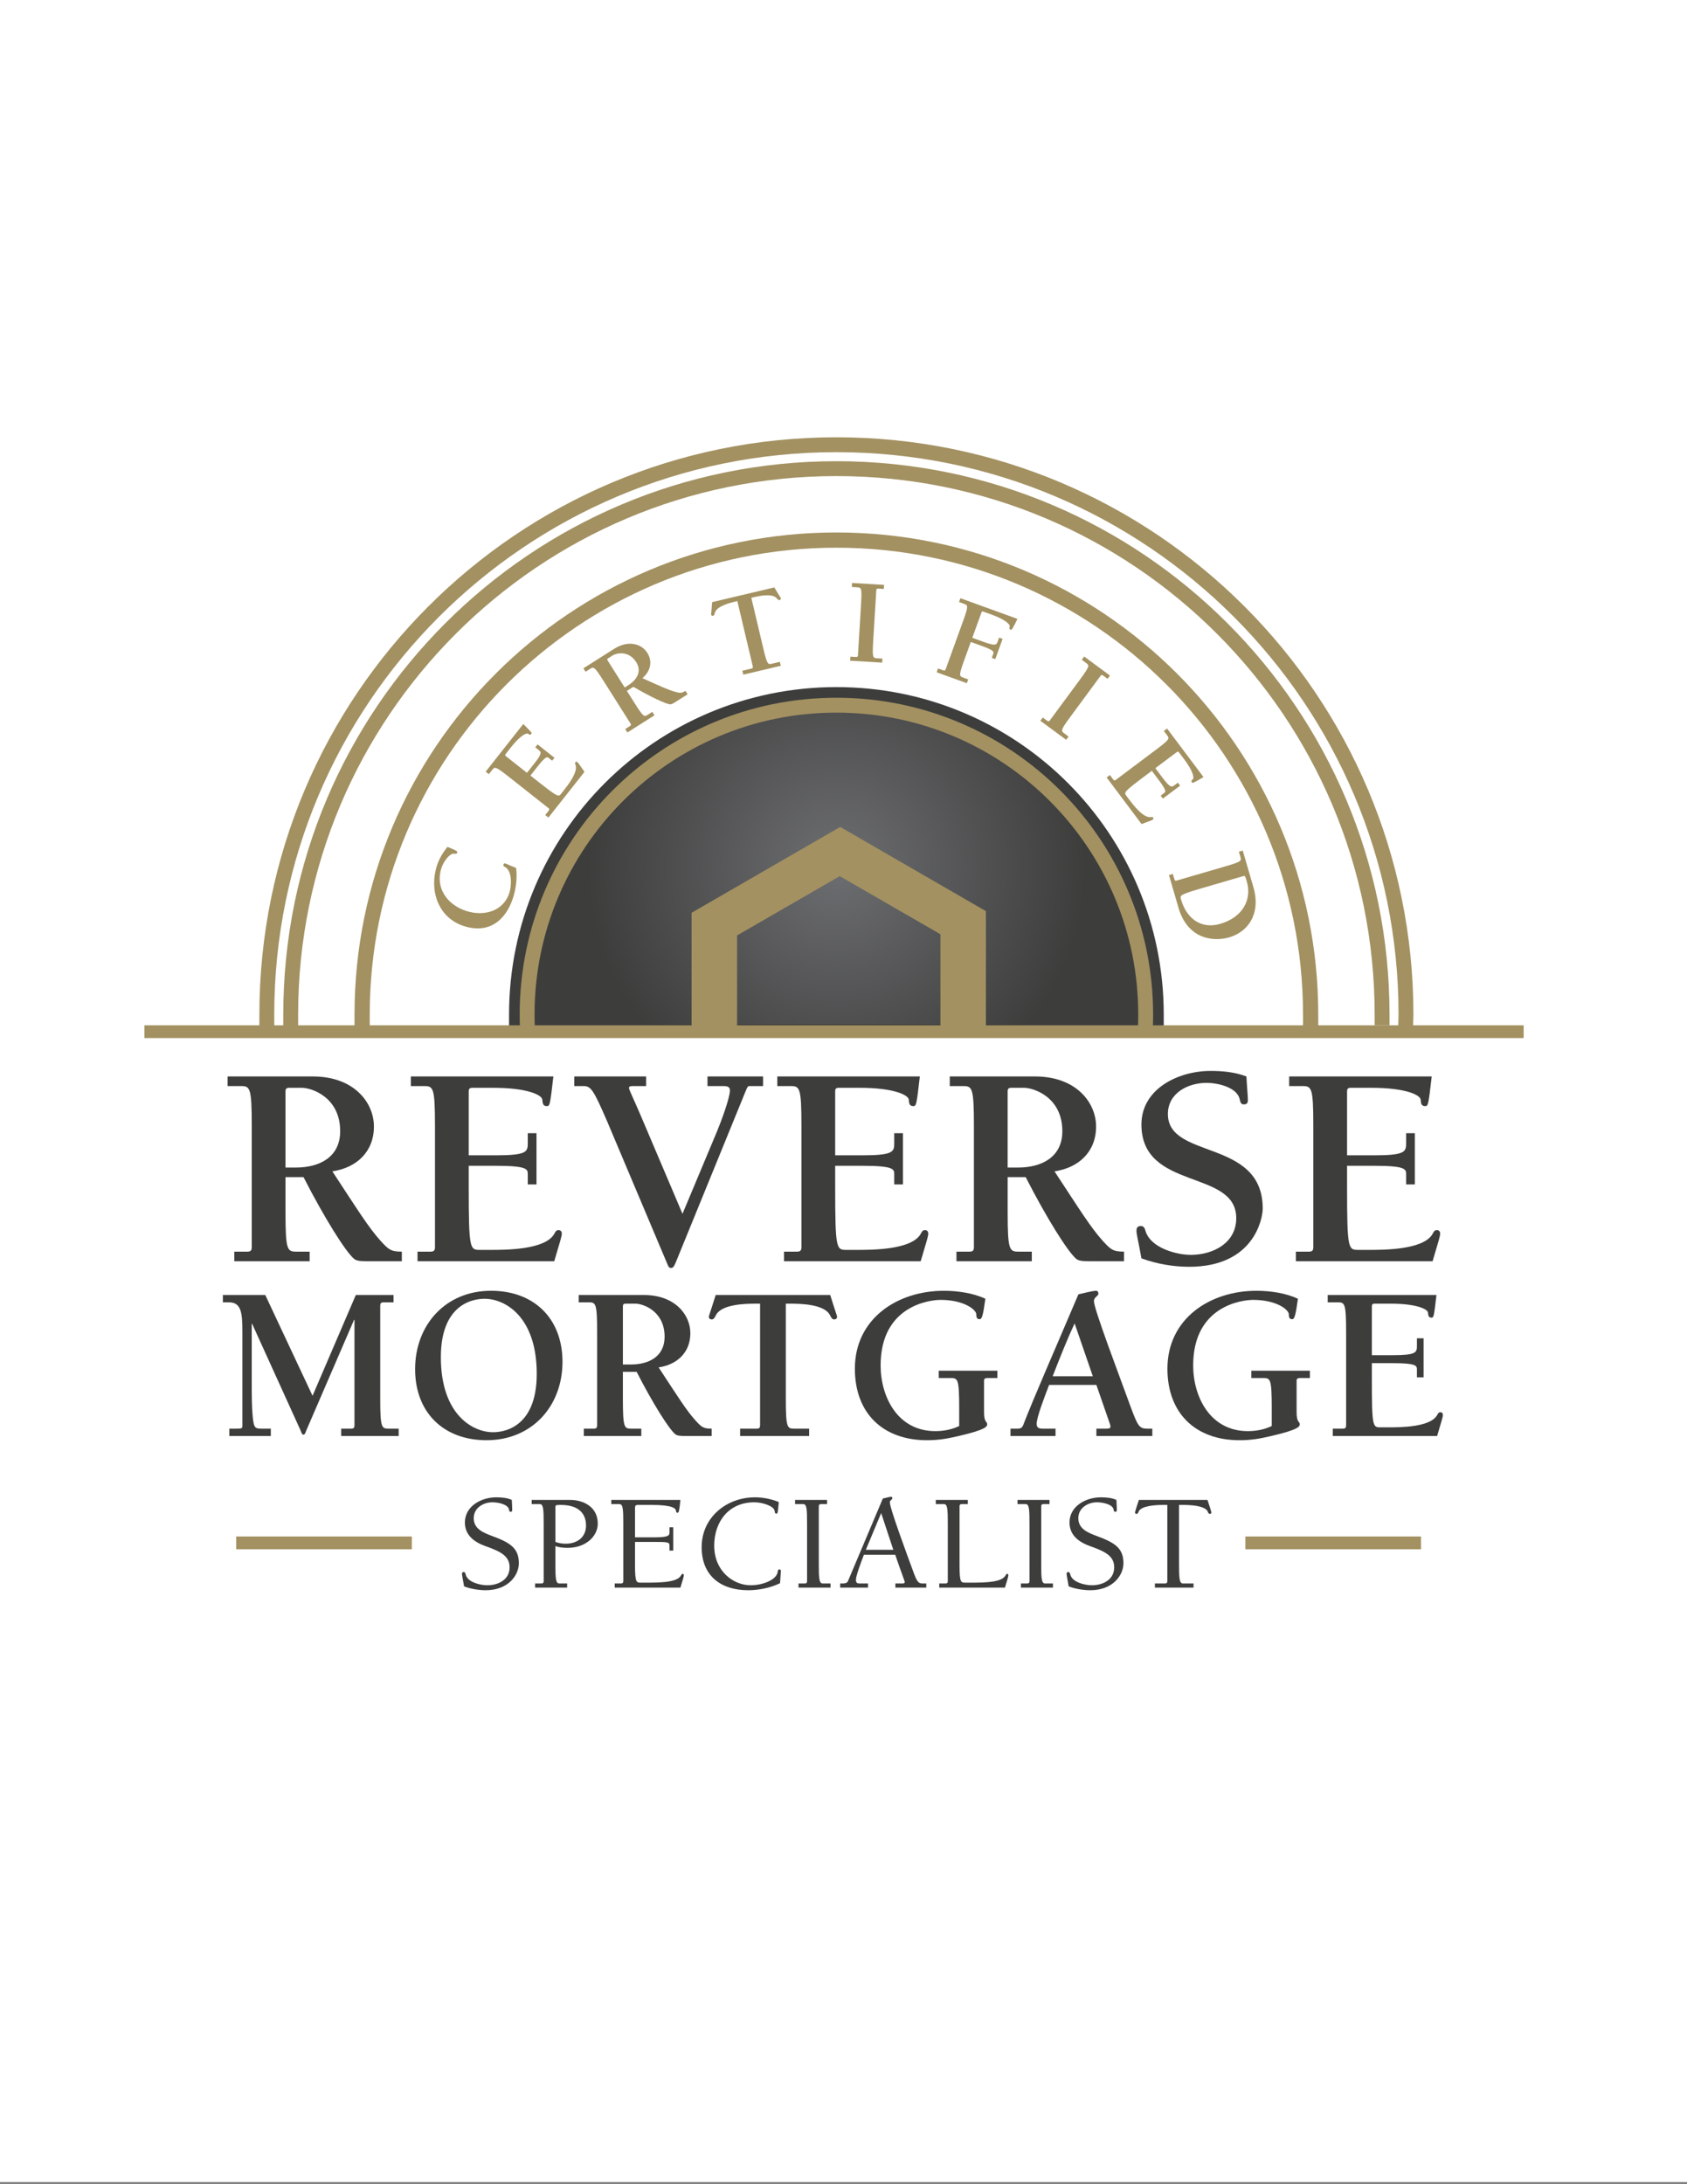 <?xml version="1.0" encoding="utf-8"?>
<!-- Generator: Adobe Illustrator 16.0.0, SVG Export Plug-In . SVG Version: 6.00 Build 0)  -->
<!DOCTYPE svg PUBLIC "-//W3C//DTD SVG 1.1//EN" "http://www.w3.org/Graphics/SVG/1.1/DTD/svg11.dtd">
<svg version="1.1" id="Layer_1" xmlns="http://www.w3.org/2000/svg" xmlns:xlink="http://www.w3.org/1999/xlink" x="0px" y="0px"
	 width="612px" height="792px" viewBox="0 0 612 792" enable-background="new 0 0 612 792" xml:space="preserve">
<rect x="0" y="0" width="612" height="792" fill="#808080" stroke="none"/>
<rect y="0" fill="#FFFFFF" width="612" height="791.225"/>
<path fill="none" stroke="#A39161" stroke-width="5.394" stroke-miterlimit="10" d="M303.426,367.89"/>
<path fill="none" stroke="#A39161" stroke-width="5.394" stroke-miterlimit="10" d="M303.426,367.89"/>
<path fill="none" stroke="#A39161" stroke-width="5.394" stroke-miterlimit="10" d="M303.426,367.89"/>
<path fill="none" stroke="#A39161" stroke-width="5.394" stroke-miterlimit="10" d="M303.426,367.89"/>
<path fill="none" stroke="#A39161" stroke-width="5.394" stroke-miterlimit="10" d="M303.426,367.89"/>
<path fill="none" stroke="#A39161" stroke-width="5.394" stroke-miterlimit="10" d="M303.426,367.89"/>
<path fill="none" stroke="#A39161" stroke-width="5.394" stroke-miterlimit="10" d="M303.426,367.89"/>
<path fill="none" stroke="#A39161" stroke-width="5.394" stroke-miterlimit="10" d="M303.426,367.89"/>
<path fill="none" stroke="#A39161" stroke-width="5.394" stroke-miterlimit="10" d="M303.426,367.89"/>
<path fill="none" stroke="#A39161" stroke-width="5.394" stroke-miterlimit="10" d="M303.426,367.89"/>
<path fill="none" stroke="#A39161" stroke-width="5.394" stroke-miterlimit="10" d="M303.426,367.89"/>
<path fill="#3D3D3C" d="M184.668,373.521v-5.632c0-65.592,53.178-118.742,118.757-118.742c65.593,0,118.754,53.149,118.754,118.742
	v4.976"/>
<radialGradient id="SVGID_1_" cx="303.421" cy="314.243" r="90.367" gradientUnits="userSpaceOnUse">
	<stop  offset="0" style="stop-color:#6D6E71"/>
	<stop  offset="1" style="stop-color:#3D3D3C"/>
</radialGradient>
<path fill="url(#SVGID_1_)" d="M189.112,371.392c0-63.124,51.189-114.296,114.313-114.296c63.123,0,114.305,51.172,114.305,114.296"
	/>
<radialGradient id="SVGID_2_" cx="415.621" cy="367.89" r="0" gradientUnits="userSpaceOnUse">
	<stop  offset="0" style="stop-color:#6D6E71"/>
	<stop  offset="1" style="stop-color:#3D3D3C"/>
</radialGradient>
<path fill="url(#SVGID_2_)" d="M415.621,367.89"/>
<path fill="none" stroke="#A39161" stroke-width="5.394" stroke-miterlimit="10" d="M191.34,373.084
	c-0.079-1.722-0.118-3.453-0.118-5.194c0-61.958,50.244-112.187,112.204-112.187c61.957,0,112.195,50.228,112.195,112.187
	c0,1.742-0.04,3.473-0.118,5.194"/>
<path fill="none" stroke="#A39161" stroke-width="5.394" stroke-miterlimit="10" d="M96.794,372.646v-4.757
	c0-114.119,92.512-206.631,206.632-206.631c114.122,0,206.629,92.512,206.629,206.631l-0.142,5.194"/>
<path fill="none" stroke="#A39161" stroke-width="5.394" stroke-miterlimit="10" d="M105.46,372.646v-4.757
	c0-109.32,88.638-197.956,197.965-197.956c109.328,0,197.961,88.636,197.961,197.956v3.881"/>
<path fill="none" stroke="#A39161" stroke-width="5.522" stroke-miterlimit="10" d="M131.372,372.646v-4.757
	c0-95.017,77.036-172.053,172.054-172.053c95.019,0,172.041,77.036,172.041,172.053v5.194"/>
<line fill="none" stroke="#A39161" stroke-width="4.634" stroke-miterlimit="10" x1="52.404" y1="374.09" x2="552.74" y2="374.09"/>
<line fill="none" stroke="#A39161" stroke-width="4.634" stroke-miterlimit="10" x1="85.694" y1="559.453" x2="149.409" y2="559.453"/>
<line fill="none" stroke="#A39161" stroke-width="4.634" stroke-miterlimit="10" x1="451.781" y1="559.453" x2="515.499" y2="559.453"/>
<g>
	<path fill="#3D3D3C" d="M84.997,457.335v-3.481h4.749c1.372,0,1.583-0.634,1.583-1.688v-44.004c0-13.929-0.633-14.351-4.01-14.351
		h-4.749v-3.483h30.919c14.984,0,22.159,9.498,22.159,18.15c0,9.181-6.331,14.985-15.089,16.251
		c9.497,14.457,13.084,20.261,17.516,25.22c2.849,3.061,3.588,3.905,7.703,3.905v3.481h-12.029c-2.322,0-4.221,0-5.276-0.845
		c-3.061-2.532-10.869-14.984-18.361-29.65h-6.543v12.662c0,13.929,0.633,14.352,4.01,14.352h4.749v3.481H84.997z M103.569,423.356
		h3.799c8.442,0,16.04-3.692,16.04-13.19c0-12.451-10.553-15.723-13.824-15.723h-4.643c-1.055,0-1.372,0.317-1.372,1.372V423.356z"
		/>
	<path fill="#3D3D3C" d="M151.468,453.854h4.749c1.372,0,1.583-0.634,1.583-1.688v-44.004c0-13.929-0.633-14.351-4.01-14.351h-4.749
		v-3.483h51.707c-1.161,10.025-1.267,10.764-2.322,10.764c-1.372,0-1.582-0.846-1.688-2.322c-0.105-1.793-5.699-4.327-17.728-4.327
		h-7.598c-1.055,0-1.372,0.317-1.372,1.372v23.11h9.814c11.185,0,11.607-1.267,11.607-4.327v-3.692h3.166v18.571h-3.166v-3.799
		c0-1.794-0.422-2.955-11.607-2.955h-9.814v7.703c0,22.478,0.422,22.794,4.01,22.794h3.693c5.699,0,20.049,0,23.321-5.804
		c0.422-0.738,0.634-1.372,1.583-1.372c0.738,0,1.16,0.527,1.16,1.266c0,0.95-0.528,2.533-2.744,10.025h-49.596V453.854z"/>
	<path fill="#3D3D3C" d="M276.821,393.811h-4.854c-0.633,0-0.74,0-1.794,2.638l-25.114,61.521c-0.528,1.16-0.845,1.793-1.583,1.793
		c-0.738,0-0.949-0.422-1.266-1.16l-22.054-52.234c-4.854-11.186-5.804-12.557-8.442-12.557h-3.377v-3.483h26.064v3.483h-4.433
		c-1.16,0-1.793,0-1.793,0.738c0,0.527,1.899,4.432,4.115,9.604l15.3,35.982l12.558-29.969c1.266-3.061,4.643-11.924,4.643-14.773
		c0-1.371-0.95-1.582-2.533-1.582h-5.592v-3.483h20.155V393.811z"/>
	<path fill="#3D3D3C" d="M284.41,453.854h4.749c1.372,0,1.583-0.634,1.583-1.688v-44.004c0-13.929-0.633-14.351-4.01-14.351h-4.749
		v-3.483h51.707c-1.16,10.025-1.267,10.764-2.321,10.764c-1.371,0-1.583-0.846-1.688-2.322c-0.106-1.793-5.699-4.327-17.729-4.327
		h-7.598c-1.055,0-1.372,0.317-1.372,1.372v23.11h9.815c11.185,0,11.607-1.267,11.607-4.327v-3.692h3.165v18.571h-3.165v-3.799
		c0-1.794-0.423-2.955-11.607-2.955h-9.815v7.703c0,22.478,0.422,22.794,4.01,22.794h3.693c5.698,0,20.05,0,23.32-5.804
		c0.423-0.738,0.633-1.372,1.583-1.372c0.739,0,1.161,0.527,1.161,1.266c0,0.95-0.528,2.533-2.744,10.025H284.41V453.854z"/>
	<path fill="#3D3D3C" d="M346.978,457.335v-3.481h4.748c1.371,0,1.583-0.634,1.583-1.688v-44.004
		c0-13.929-0.634-14.351-4.009-14.351h-4.75v-3.483h30.919c14.984,0,22.16,9.498,22.16,18.15c0,9.181-6.331,14.985-15.09,16.251
		c9.497,14.457,13.084,20.261,17.516,25.22c2.851,3.061,3.589,3.905,7.705,3.905v3.481h-12.03c-2.321,0-4.222,0-5.276-0.845
		c-3.061-2.532-10.869-14.984-18.36-29.65h-6.544v12.662c0,13.929,0.633,14.352,4.012,14.352h4.748v3.481H346.978z M365.549,423.356
		h3.8c8.442,0,16.039-3.692,16.039-13.19c0-12.451-10.553-15.723-13.823-15.723h-4.643c-1.057,0-1.373,0.317-1.373,1.372V423.356z"
		/>
	<path fill="#3D3D3C" d="M414.08,407.738c0-12.873,13.297-19.416,25.114-19.416c4.327,0,8.863,0.422,12.979,2.005
		c0.106,2.744,0.528,6.964,0.528,8.653c0,1.266-0.738,1.478-1.477,1.478c-1.055,0-1.268-0.844-1.478-1.794
		c-0.95-4.538-8.23-6.015-12.029-6.015c-6.754,0-14.036,3.693-14.036,11.291c0,16.673,34.402,8.759,34.402,34.295
		c0,3.481-3.061,21.104-26.697,21.104c-5.805,0-11.82-1.055-17.307-3.06c-1.055-6.015-1.793-8.653-1.793-9.92
		c0-0.633,0-1.794,1.583-1.794c1.265,0,1.477,1.055,1.793,2.111c2.004,5.804,10.976,8.336,16.355,8.336
		c8.127,0,16.462-4.327,16.462-13.297C448.48,423.779,414.08,431.904,414.08,407.738z"/>
	<path fill="#3D3D3C" d="M470.106,453.854h4.748c1.371,0,1.583-0.634,1.583-1.688v-44.004c0-13.929-0.634-14.351-4.009-14.351h-4.75
		v-3.483h51.706c-1.161,10.025-1.265,10.764-2.32,10.764c-1.372,0-1.583-0.846-1.688-2.322c-0.106-1.793-5.699-4.327-17.729-4.327
		h-7.597c-1.057,0-1.373,0.317-1.373,1.372v23.11h9.814c11.185,0,11.607-1.267,11.607-4.327v-3.692h3.166v18.571H510.1v-3.799
		c0-1.794-0.423-2.955-11.607-2.955h-9.814v7.703c0,22.478,0.423,22.794,4.012,22.794h3.692c5.697,0,20.049,0,23.321-5.804
		c0.421-0.738,0.633-1.372,1.581-1.372c0.739,0,1.161,0.527,1.161,1.266c0,0.95-0.526,2.533-2.742,10.025h-49.597V453.854z"/>
	<path fill="#3D3D3C" d="M113.382,506.126l15.701-36.556h13.688v2.657h-3.624c-1.046,0-1.207,0.483-1.207,1.288v33.576
		c0,10.629,0.483,10.951,3.06,10.951h3.623v2.657h-20.854v-2.657h3.623c1.046,0,1.208-0.483,1.208-1.288v-38.166h-0.162
		l-17.392,40.259c-0.161,0.403-0.402,1.369-0.966,1.369c-0.564,0-0.805-0.966-0.966-1.369l-17.634-38.81H91.32v21.257
		c0,4.429,0,10.227,0.563,14.091c0.403,2.495,0.967,2.657,3.141,2.657h3.22v2.657H83.188v-2.657h2.254c2.094,0,2.496,0,2.496-1.047
		v-33.979c0-7.005-0.402-10.789-4.911-10.789h-2.174v-2.657h15.379L113.382,506.126z"/>
	<path fill="#3D3D3C" d="M150.591,496.464c0-16.023,11.031-28.423,27.537-28.423c15.702,0,25.927,10.146,25.927,25.766
		c0,16.023-11.031,28.424-27.537,28.424C160.817,522.23,150.591,512.084,150.591,496.464z M194.715,498.155
		c0-20.774-11.514-27.216-18.921-27.216c-2.497,0-15.862,0.563-15.862,21.176c0,20.774,11.514,27.216,18.922,27.216
		C181.349,519.331,194.715,518.768,194.715,498.155z"/>
	<path fill="#3D3D3C" d="M211.793,520.7v-2.657h3.623c1.047,0,1.208-0.483,1.208-1.288v-33.576c0-10.629-0.483-10.951-3.06-10.951
		h-3.623v-2.657h23.591c11.434,0,16.909,7.247,16.909,13.85c0,7.006-4.831,11.434-11.514,12.399
		c7.247,11.031,9.984,15.46,13.366,19.244c2.174,2.335,2.738,2.979,5.878,2.979v2.657h-9.18c-1.771,0-3.22,0-4.026-0.646
		c-2.334-1.932-8.293-11.433-14.01-22.625h-4.992v9.662c0,10.629,0.483,10.951,3.06,10.951h3.623v2.657H211.793z M225.965,494.773
		h2.899c6.441,0,12.238-2.818,12.238-10.065c0-9.501-8.052-11.997-10.547-11.997h-3.543c-0.805,0-1.046,0.242-1.046,1.047V494.773z"
		/>
	<path fill="#3D3D3C" d="M293.533,520.7h-25.042v-2.657h6.039c1.047,0,1.208-0.483,1.208-1.288v-44.044h-1.53
		c-3.704,0-12.48,0.161-14.493,4.187c-0.483,0.967-0.805,1.53-1.53,1.53c-0.563,0-1.046-0.322-1.046-0.967
		c0-0.321,0.644-1.932,2.496-7.891h41.547c1.853,5.959,2.496,7.569,2.496,7.891c0,0.645-0.483,0.967-1.046,0.967
		c-0.725,0-1.047-0.563-1.53-1.53c-2.012-4.025-10.789-4.187-14.493-4.187h-1.53v34.381c0,10.629,0.483,10.951,3.06,10.951h5.396
		V520.7z"/>
	<path fill="#3D3D3C" d="M340.562,497.027h21.256v2.657h-3.543c-0.885,0-1.367,0.242-1.287,1.128v11.271
		c0,3.865,1.127,3.221,1.127,4.349c0,0.725,0,1.933-11.031,4.428c-3.462,0.806-6.684,1.37-10.789,1.37
		c-16.023,0-26.169-9.824-26.169-25.928c0-18.197,15.46-28.262,32.289-28.262c4.91,0,10.627,0.805,15.056,2.898
		c-0.886,6.361-1.287,7.407-2.093,7.407c-0.966,0-1.209-0.644-1.209-1.771c0-1.609-4.348-5.233-12.963-5.233
		c-3.784,0-21.739,2.014-21.739,23.753c0,11.434,6.199,23.834,19.807,23.834c3.061,0,6.039-0.563,8.696-1.852v-6.441
		c0-10.629-0.482-10.951-3.059-10.951h-4.349V497.027z"/>
	<path fill="#3D3D3C" d="M380.588,502.181c-1.69,4.429-4.51,11.675-4.51,14.091c0,1.529,0.885,1.771,2.255,1.771h4.589v2.657
		h-16.345v-2.657h2.576c1.209,0,1.69-0.402,2.095-1.45c3.382-8.856,11.754-27.939,19.968-47.264
		c1.369-0.321,5.233-1.288,6.442-1.288c0.562,0,0.804,0.563,0.804,1.047c0,0.966-1.609,1.127-1.609,2.737
		c0,2.818,9.018,26.49,13.445,38.648c2.416,6.522,3.061,7.569,5.798,7.569h1.933v2.657h-20.29v-2.657h3.623
		c1.53,0,1.771-0.322,1.207-1.933l-4.83-13.93H380.588z M389.847,479.877c-2.979,6.361-5.475,12.803-7.972,19.164h14.574
		L389.847,479.877z"/>
	<path fill="#3D3D3C" d="M453.946,497.027h21.257v2.657h-3.542c-0.886,0-1.368,0.242-1.288,1.128v11.271
		c0,3.865,1.127,3.221,1.127,4.349c0,0.725,0,1.933-11.031,4.428c-3.462,0.806-6.684,1.37-10.788,1.37
		c-16.024,0-26.17-9.824-26.17-25.928c0-18.197,15.46-28.262,32.289-28.262c4.91,0,10.628,0.805,15.056,2.898
		c-0.886,6.361-1.287,7.407-2.093,7.407c-0.966,0-1.209-0.644-1.209-1.771c0-1.609-4.348-5.233-12.963-5.233
		c-3.783,0-21.739,2.014-21.739,23.753c0,11.434,6.199,23.834,19.808,23.834c3.061,0,6.038-0.563,8.695-1.852v-6.441
		c0-10.629-0.482-10.951-3.059-10.951h-4.35V497.027z"/>
	<path fill="#3D3D3C" d="M483.506,518.043h3.625c1.046,0,1.207-0.483,1.207-1.288v-33.576c0-10.629-0.484-10.951-3.059-10.951
		h-3.625v-2.657h39.454c-0.886,7.649-0.966,8.213-1.771,8.213c-1.046,0-1.207-0.644-1.287-1.771
		c-0.08-1.368-4.348-3.301-13.527-3.301h-5.798c-0.806,0-1.047,0.242-1.047,1.047v17.634h7.489c8.535,0,8.856-0.966,8.856-3.302
		v-2.817h2.416v14.17h-2.416v-2.897c0-1.369-0.321-2.256-8.856-2.256h-7.489v5.879c0,17.15,0.322,17.392,3.061,17.392h2.818
		c4.348,0,15.299,0,17.795-4.429c0.321-0.563,0.481-1.047,1.207-1.047c0.563,0,0.886,0.403,0.886,0.967
		c0,0.725-0.404,1.933-2.093,7.649h-37.846V518.043z"/>
</g>
<g>
	<path fill="#3D3D3C" d="M171.854,550.492c0,4.056,3.754,5.356,6.909,6.559c6.408,2.353,9.461,4.405,9.461,9.762
		c0,4.355-3.805,9.812-12.065,9.812c-2.453,0-5.506-0.5-7.809-1.401c-0.552-3.104-0.751-4.155-0.751-4.606
		c0-0.351,0.2-0.601,0.601-0.601c0.5,0,0.65,0.501,0.75,0.951c0.701,2.804,5.357,3.854,7.81,3.854c4.005,0,8.11-2.002,8.11-6.508
		c0-3.854-2.903-5.557-7.859-7.358c-2.253-0.802-8.361-2.754-8.361-8.862c0-6.007,6.008-9.161,11.365-9.161
		c2.102,0,4.055,0.2,5.657,0.951c0.05,1.201,0.15,2.453,0.15,3.654c0,0.351-0.15,0.651-0.55,0.651c-0.501,0-0.551-0.4-0.601-0.751
		c-0.351-2.152-4.405-2.704-6.007-2.704C175.309,544.734,171.854,546.787,171.854,550.492z"/>
	<path fill="#3D3D3C" d="M192.875,543.884h14.018c4.405,0,9.963,2.253,9.963,8.611c0,4.405-4.156,8.761-10.964,8.761
		c-1.602,0-3.304-0.2-4.406-0.65v6.508c0,5.156,0.1,7.059,1.402,7.059h2.854v1.502h-11.615v-1.502h2.354
		c0.55,0,0.75-0.351,0.75-0.801v-20.927c0-5.156-0.1-7.059-1.401-7.059h-2.954V543.884z M201.486,559.104
		c1.152,0.45,2.454,0.65,3.755,0.65c4.155,0,7.359-2.353,7.359-6.608c0-2.503-0.951-7.46-9.212-7.46
		c-1.501,0-2.002,0.051-1.902,0.802V559.104z"/>
	<path fill="#3D3D3C" d="M226.112,552.444c0-5.156-0.1-7.059-1.402-7.059h-2.954v-1.502h25.082
		c-0.451,4.405-0.601,4.556-1.052,4.655c-0.4,0-0.501-0.25-0.601-0.9c-0.149-0.602-1.001-1.953-8.911-1.953h-4.906
		c-0.75,0-1.001,0.401-1.001,0.901v10.864h5.807c5.156,0,6.709-0.2,6.709-1.702v-1.953h1.352v8.461h-1.352v-1.752
		c0-1.353-0.501-1.401-6.208-1.401h-6.308v8.561c0,6.208,0.55,6.208,2.052,6.208h3.354c8.51,0,10.463-1.252,11.314-2.653
		c0.149-0.251,0.25-0.551,0.601-0.551c0.2,0,0.4,0.3,0.4,0.551c0,0.45-0.65,2.452-1.251,4.455h-23.831v-1.502h2.354
		c0.551,0,0.75-0.351,0.75-0.801V552.444z"/>
	<path fill="#3D3D3C" d="M281.625,548.841c-0.451,0-0.5-0.201-0.601-0.952c-0.25-1.802-4.405-3.154-7.409-3.154
		c-9.211,0-14.518,7.009-14.518,15.721c0,9.312,7.009,14.367,13.217,14.367c4.505,0,9.461-2.053,9.812-4.855
		c0.05-0.4,0.1-0.901,0.65-0.901c0.401,0,0.501,0.351,0.501,0.651c0,0.45-0.1,1.201-0.301,4.355
		c-3.354,1.652-7.66,2.553-11.514,2.553c-9.963,0-16.921-5.207-16.921-15.62c0-10.764,8.961-18.072,19.375-18.072
		c3.053,0,5.907,0.65,8.61,1.702C282.176,548.69,282.126,548.841,281.625,548.841z"/>
	<path fill="#3D3D3C" d="M297.039,567.113c0,5.156,0.1,7.059,1.402,7.059h2.854v1.502h-11.615v-1.502h2.354
		c0.551,0,0.75-0.351,0.75-0.801v-20.927c0-5.156-0.1-7.059-1.401-7.059h-2.955v-1.502h11.615v1.502h-2.252
		c-0.552,0-0.751,0.351-0.751,0.801V567.113z"/>
	<path fill="#3D3D3C" d="M313.405,563.759c-1.101,2.804-2.903,7.71-2.903,9.112c0,1.051,0.501,1.301,1.252,1.301h3.154v1.502
		h-10.113v-1.502h1.001c0.751,0,1.501-0.15,1.802-0.801l12.666-29.988c1.252-0.3,2.653-0.65,2.953-0.65
		c0.251,0,0.501,0.15,0.501,0.5c0,0.651-0.901,0.601-0.901,1.553c0,2.152,6.208,18.874,8.662,25.532
		c1.15,3.153,1.752,3.854,3.054,3.854h1.501v1.502h-11.215v-1.502h2.705c0.351,0,0.701-0.15,0.701-0.501
		c0-0.35-1.402-3.854-3.455-9.912H313.405z M319.663,548.64l-5.557,13.317h9.963L319.663,548.64z"/>
	<path fill="#3D3D3C" d="M351.097,545.386h-2.253c-0.551,0-0.751,0.351-0.751,0.801v21.478c0,6.208,0.551,6.208,2.052,6.208h3.354
		c8.511,0,10.464-1.252,11.315-2.653c0.15-0.251,0.249-0.551,0.6-0.551c0.2,0,0.401,0.3,0.401,0.551c0,0.45-0.651,2.452-1.251,4.455
		h-23.83v-1.502h2.353c0.55,0,0.75-0.351,0.75-0.801v-20.927c0-5.156-0.101-7.059-1.401-7.059h-2.953v-1.502h11.614V545.386z"/>
	<path fill="#3D3D3C" d="M377.725,567.113c0,5.156,0.101,7.059,1.401,7.059h2.854v1.502h-11.614v-1.502h2.353
		c0.551,0,0.751-0.351,0.751-0.801v-20.927c0-5.156-0.1-7.059-1.402-7.059h-2.952v-1.502h11.614v1.502h-2.254
		c-0.551,0-0.75,0.351-0.75,0.801V567.113z"/>
	<path fill="#3D3D3C" d="M391.188,550.492c0,4.056,3.755,5.356,6.909,6.559c6.408,2.353,9.462,4.405,9.462,9.762
		c0,4.355-3.805,9.812-12.066,9.812c-2.453,0-5.507-0.5-7.81-1.401c-0.551-3.104-0.751-4.155-0.751-4.606
		c0-0.351,0.2-0.601,0.601-0.601c0.501,0,0.651,0.501,0.752,0.951c0.701,2.804,5.356,3.854,7.811,3.854
		c4.004,0,8.109-2.002,8.109-6.508c0-3.854-2.903-5.557-7.86-7.358c-2.253-0.802-8.36-2.754-8.36-8.862
		c0-6.007,6.008-9.161,11.364-9.161c2.104,0,4.056,0.2,5.658,0.951c0.05,1.201,0.15,2.453,0.15,3.654
		c0,0.351-0.15,0.651-0.553,0.651c-0.499,0-0.55-0.4-0.6-0.751c-0.351-2.152-4.406-2.704-6.008-2.704
		C394.643,544.734,391.188,546.787,391.188,550.492z"/>
	<path fill="#3D3D3C" d="M427.729,567.113c0,5.156,0.099,7.059,1.401,7.059h3.854v1.502h-14.016v-1.502h3.754
		c0.551,0,0.751-0.351,0.751-0.801v-27.686h-1.252c-5.857,0-8.711,1.052-9.212,2.554c-0.099,0.3-0.299,0.701-0.701,0.701
		c-0.299,0-0.55-0.15-0.55-0.501c0-0.3,0.7-2.503,1.401-4.556h24.882c0.701,2.053,1.402,4.256,1.402,4.556
		c0,0.351-0.251,0.501-0.551,0.501c-0.401,0-0.602-0.401-0.701-0.701c-0.501-1.502-3.354-2.554-9.212-2.554h-1.251V567.113z"/>
</g>
<g>
	<path fill="#A39161" d="M165.827,309.243c-0.124,0.385-0.349,0.359-1.263,0.301c-1.321-0.097-3.595,2.615-4.436,5.223
		c-2.301,7.138,2.05,13.309,9.019,15.557c6.293,2.029,13.448,0.232,15.654-6.607c0.772-2.394,1.103-7.902-1.604-9.341
		c-0.352-0.209-0.719-0.374-0.553-0.887c0.124-0.385,0.433-0.475,0.644-0.406c0.337,0.11,1.183,0.523,3.944,1.65
		c0.471,3.455-0.052,7.534-1.113,10.825c-2.743,8.506-9.023,13.086-17.851,10.239c-9.334-3.011-12.655-12.954-9.761-21.93
		c0.799-2.479,2.19-4.768,3.821-6.79C165.992,308.588,166.007,308.688,165.827,309.243z"/>
	<path fill="#A39161" d="M197.803,295.54l1.252-1.587c0.362-0.458,0.208-0.694-0.139-0.968l-14.527-11.463
		c-4.599-3.629-4.904-3.527-5.795-2.399l-1.253,1.586l-1.15-0.907l13.64-17.279c3.003,2.999,3.22,3.226,2.941,3.58
		c-0.362,0.458-0.696,0.309-1.211-0.041c-0.621-0.433-2.931,0.777-6.105,4.797l-2.004,2.539c-0.279,0.353-0.257,0.541,0.091,0.815
		l7.629,6.021l2.589-3.28c2.951-3.737,2.644-4.208,1.633-5.006l-1.219-0.961l0.835-1.059l6.131,4.839l-0.835,1.058l-1.254-0.99
		c-0.592-0.468-1.086-0.629-4.038,3.109l-2.588,3.279l2.542,2.007c7.42,5.855,7.636,5.796,8.583,4.598l0.974-1.234
		c1.503-1.904,5.289-6.7,4.236-9.306c-0.132-0.333-0.286-0.568-0.035-0.885c0.195-0.247,0.48-0.25,0.724-0.058
		c0.313,0.247,0.697,0.836,2.586,3.528l-13.083,16.573L197.803,295.54z"/>
	<path fill="#A39161" d="M227.6,265.6l-0.784-1.238l1.707-1.083c0.493-0.312,0.427-0.585,0.189-0.96l-9.904-15.64
		c-3.135-4.951-3.457-4.958-4.671-4.188l-1.707,1.083l-0.784-1.238l11.115-7.045c5.387-3.414,10.104-1.673,12.051,1.403
		c2.066,3.263,1.096,6.768-1.767,9.214c6.668,2.975,9.263,4.221,11.973,4.974c1.712,0.438,2.168,0.57,3.648-0.368l0.784,1.238
		l-4.325,2.741c-0.834,0.529-1.518,0.962-2.087,0.902c-1.67-0.203-7.28-2.85-13.274-6.356l-2.352,1.491l2.85,4.501
		c3.135,4.95,3.457,4.957,4.671,4.187l1.708-1.082l0.784,1.238L227.6,265.6z M226.629,249.291l1.366-0.866
		c3.035-1.923,4.935-4.967,2.797-8.343c-2.802-4.425-7.333-3.184-8.508-2.439l-1.669,1.059c-0.38,0.24-0.422,0.425-0.185,0.8
		L226.629,249.291z"/>
	<path fill="#A39161" d="M283.243,241.416l-13.593,3.215l-0.337-1.425l3.277-0.775c0.568-0.134,0.594-0.415,0.493-0.846
		l-5.597-23.63l-0.831,0.197c-2.01,0.475-6.754,1.689-7.335,4.107c-0.14,0.58-0.243,0.924-0.636,1.017
		c-0.306,0.073-0.608-0.038-0.69-0.384c-0.041-0.173,0.104-1.119,0.352-4.554l22.551-5.334c1.763,2.958,2.317,3.74,2.358,3.913
		c0.082,0.345-0.139,0.581-0.445,0.653c-0.393,0.093-0.64-0.168-1.024-0.625c-1.604-1.901-6.389-0.861-8.399-0.385l-0.831,0.196
		l4.37,18.445c1.351,5.702,1.653,5.813,3.052,5.482l2.929-0.692L283.243,241.416z"/>
	<path fill="#A39161" d="M316.767,232.565c-0.355,5.846-0.098,6.04,1.337,6.127l2.018,0.123l-0.089,1.461l-11.61-0.706l0.09-1.461
		l2.017,0.122c0.583,0.036,0.688-0.225,0.716-0.667l1.125-18.47c0.355-5.847,0.098-6.041-1.337-6.127l-2.018-0.124l0.09-1.461
		l11.61,0.706l-0.089,1.462l-2.018-0.123c-0.583-0.036-0.689,0.225-0.717,0.668L316.767,232.565z"/>
	<path fill="#A39161" d="M339.802,243.769l0.498-1.377l1.901,0.688c0.549,0.199,0.723-0.021,0.875-0.438l6.294-17.4
		c1.991-5.509,1.799-5.767,0.447-6.256l-1.9-0.688l0.497-1.376l20.696,7.487c-1.897,3.797-2.046,4.074-2.469,3.92
		c-0.549-0.198-0.513-0.563-0.344-1.163c0.214-0.725-1.662-2.535-6.477-4.277l-3.041-1.101c-0.423-0.153-0.594-0.073-0.746,0.344
		l-3.305,9.139l3.928,1.421c4.478,1.62,4.828,1.18,5.266-0.03l0.528-1.46l1.267,0.458l-2.656,7.344l-1.268-0.458l0.544-1.502
		c0.257-0.709,0.253-1.23-4.223-2.849l-3.93-1.422l-2.4,6.635c-1.992,5.509-1.799,5.767-0.446,6.256l1.899,0.688l-0.497,1.376
		L339.802,243.769z"/>
	<path fill="#A39161" d="M388.23,260.01c-3.478,4.714-3.366,5.017-2.209,5.87l1.626,1.2l-0.868,1.178l-9.363-6.905l0.871-1.179
		l1.626,1.2c0.47,0.346,0.699,0.186,0.962-0.172l10.985-14.895c3.478-4.714,3.365-5.017,2.209-5.871l-1.628-1.2l0.87-1.179
		l9.361,6.906l-0.868,1.179l-1.626-1.2c-0.471-0.346-0.701-0.186-0.965,0.172L388.23,260.01z"/>
	<path fill="#A39161" d="M402.637,281.031l1.213,1.617c0.35,0.467,0.617,0.379,0.973,0.113l14.805-11.106
		c4.686-3.516,4.667-3.838,3.804-4.988l-1.212-1.616l1.171-0.879l13.208,17.606c-3.669,2.135-3.944,2.286-4.215,1.926
		c-0.351-0.467-0.119-0.751,0.351-1.16c0.576-0.489,0-3.033-3.072-7.129l-1.942-2.587c-0.269-0.36-0.456-0.387-0.811-0.121
		l-7.775,5.833l2.506,3.342c2.857,3.809,3.391,3.633,4.422,2.86l1.241-0.932l0.809,1.078l-6.247,4.688l-0.809-1.078l1.276-0.958
		c0.604-0.453,0.888-0.89-1.971-4.699l-2.507-3.342l-2.592,1.944c-7.562,5.674-7.561,5.897-6.645,7.118l0.944,1.258
		c1.455,1.94,5.12,6.827,7.909,6.477c0.357-0.043,0.624-0.131,0.867,0.192c0.188,0.251,0.117,0.528-0.131,0.714
		c-0.319,0.24-0.986,0.46-4.074,1.596l-12.669-16.887L402.637,281.031z"/>
	<path fill="#A39161" d="M425.478,316.896l0.565,1.94c0.163,0.56,0.445,0.572,0.87,0.448l17.769-5.18
		c5.625-1.64,5.719-1.948,5.316-3.328l-0.563-1.94l1.405-0.41l3.855,13.237c2.85,9.788-2.057,16.271-8.704,18.209
		c-5.668,1.651-15.101,0.847-18.479-10.752l-3.439-11.814L425.478,316.896z M452.33,319.733c-0.59-2.027-0.652-2.243-1.249-2.069
		l-13.933,4.062c-9.077,2.646-9.154,2.855-8.729,4.321c1.949,7.01,7.309,10.967,14.211,8.955
		C451.195,332.507,454.114,325.856,452.33,319.733z"/>
</g>
<polygon fill="#A39161" points="267.397,375.272 267.397,339.193 304.634,317.69 341.163,338.77 341.163,375.272 357.66,375.272 
	357.66,330.382 304.805,299.854 250.89,330.978 250.89,375.272 "/>
<g>
</g>
<g>
</g>
<g>
</g>
<g>
</g>
<g>
</g>
<g>
</g>
</svg>

